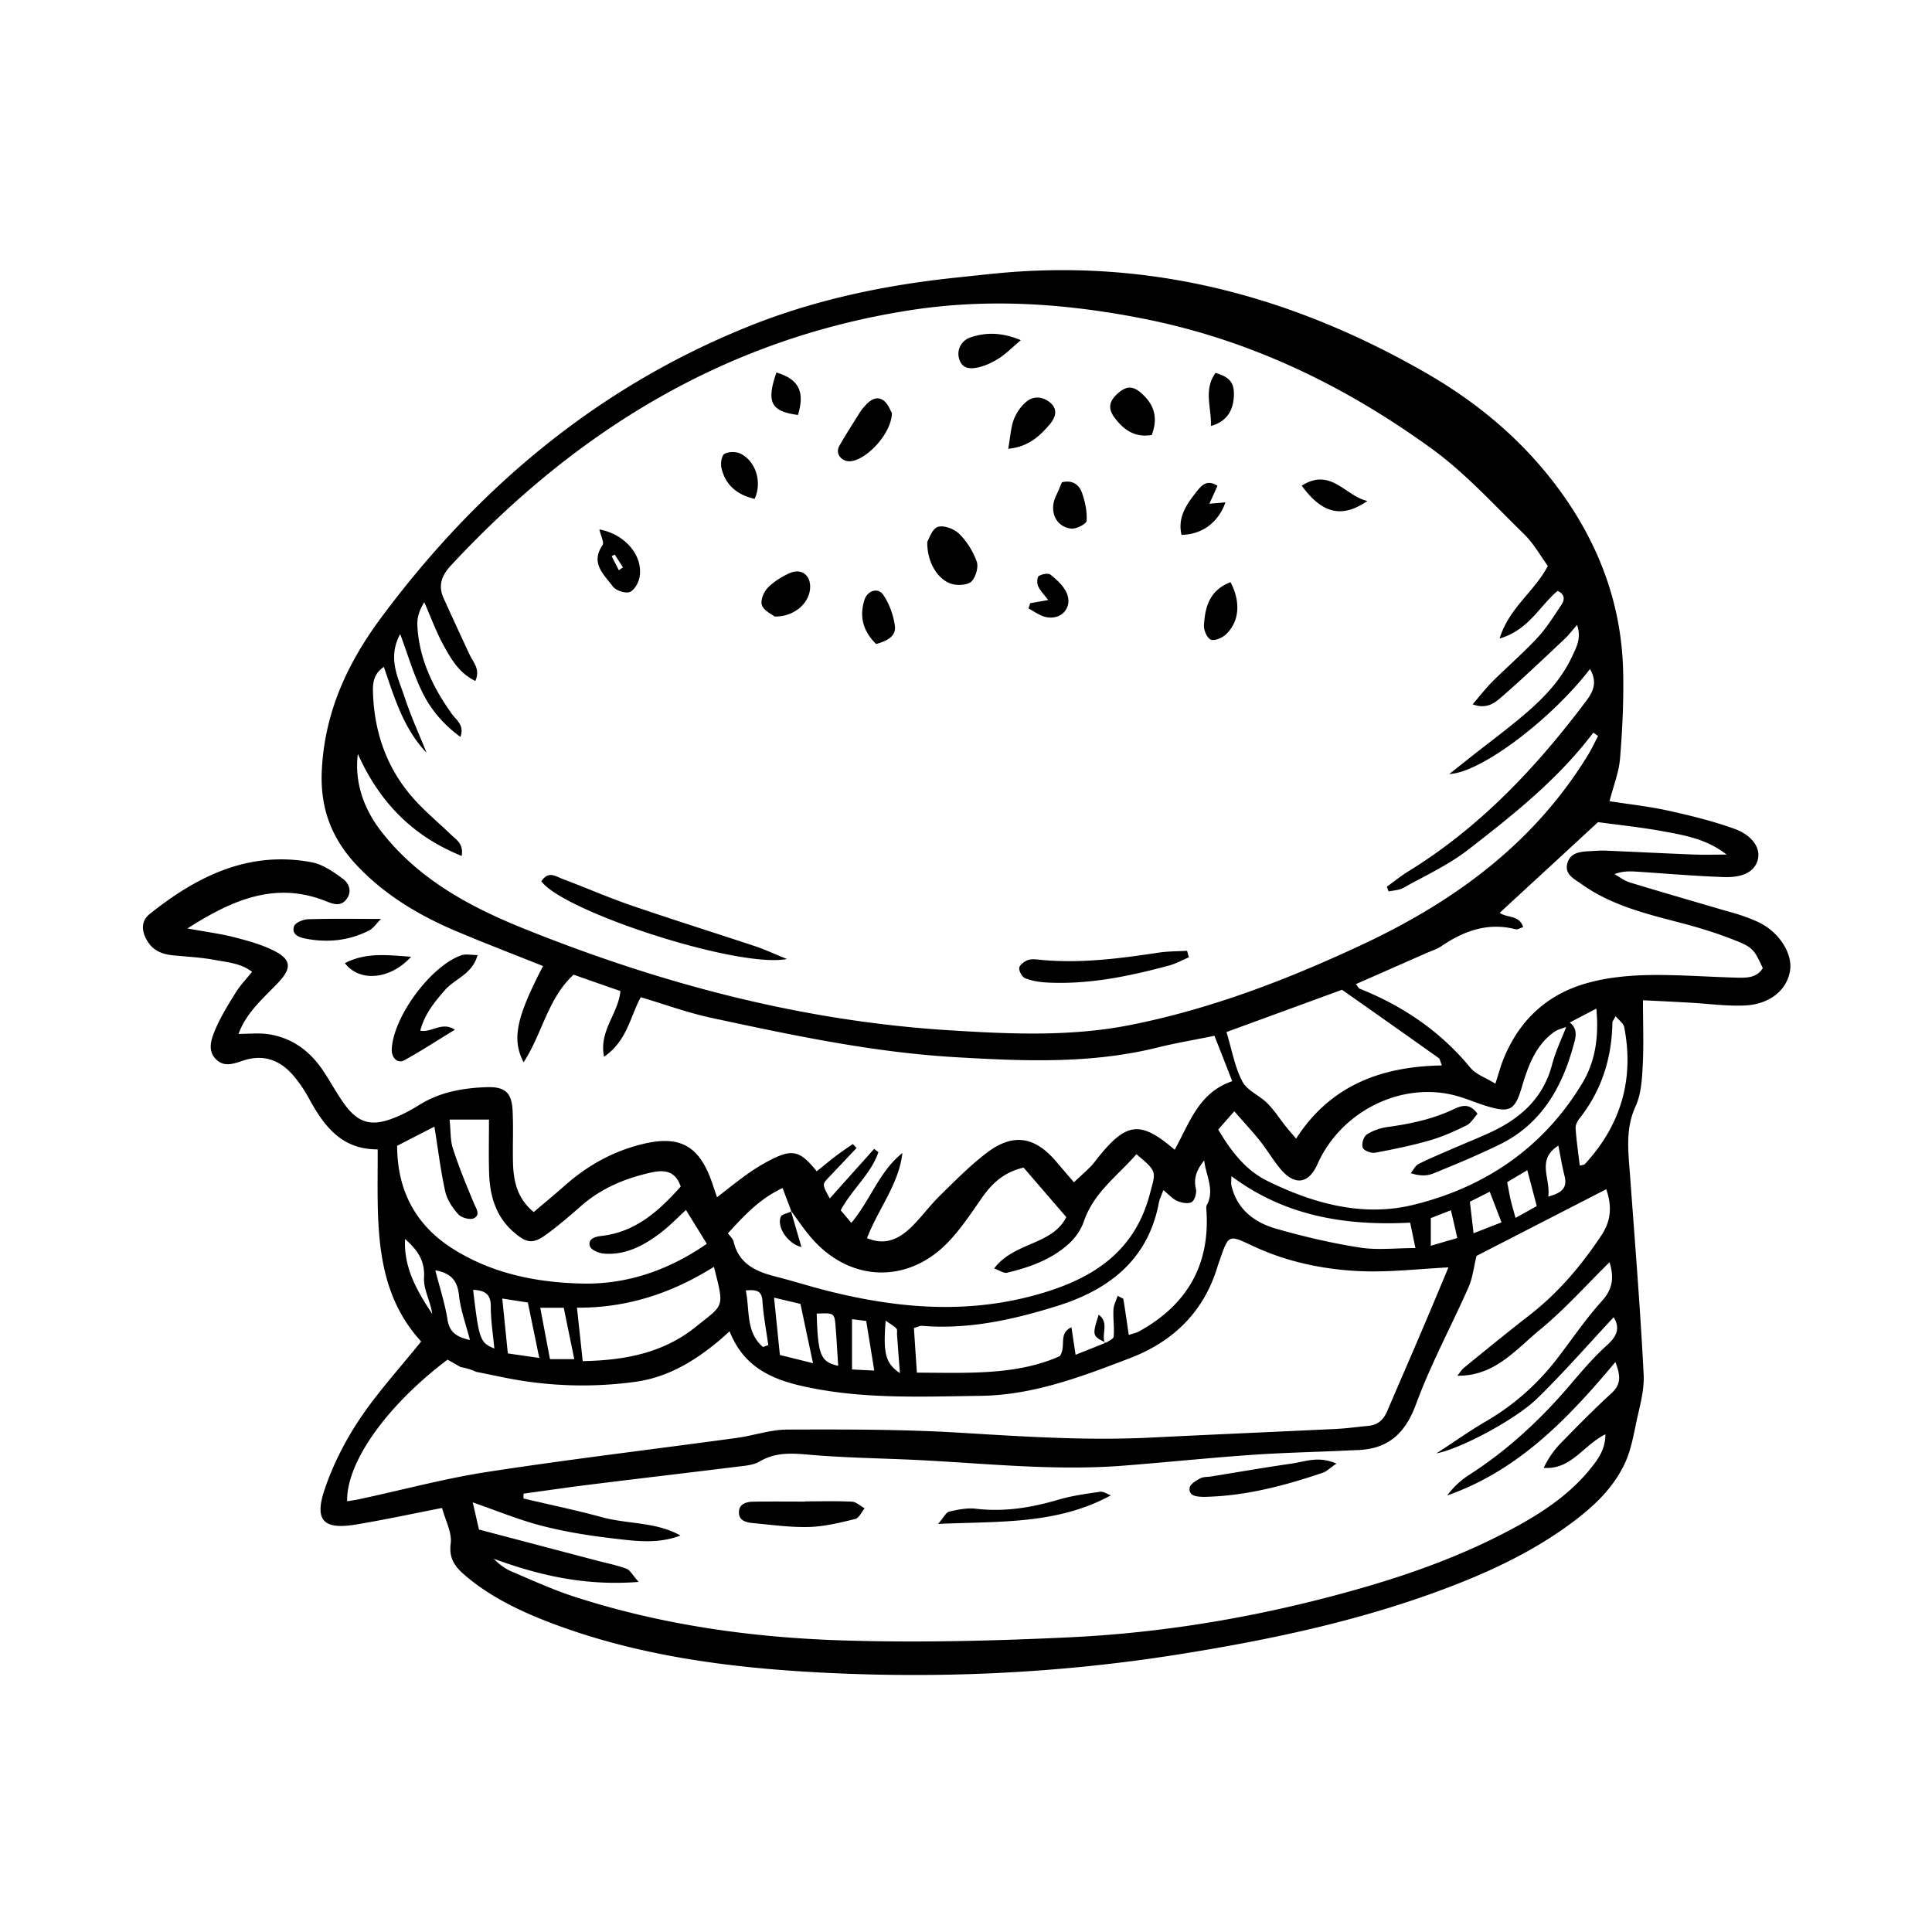 <svg version="1.1" id="Слой_1" xmlns="http://www.w3.org/2000/svg" x="0" y="0" viewBox="0 0 250 250" style="enable-background:new 0 0 250 250" xml:space="preserve"><style></style><path d="M227.86 119.488c-.77-.398-1.592-.706-2.427-1-.821-.283-1.668-.501-2.515-.745-4.005-1.181-8.022-2.336-12.027-3.556-.706-.218-1.322-.706-1.977-1.078 1.104-.41 1.977-.372 2.837-.32 3.786.243 7.573.577 11.36.705 2.553.077 3.952-.783 4.337-2.22.411-1.489-.641-3.17-3.054-4.043-2.734-.976-5.584-1.682-8.42-2.31-2.542-.565-5.16-.848-7.701-1.246.5-1.99 1.22-3.735 1.36-5.544.308-3.761.488-7.56.398-11.347-.218-8.625-3.132-16.377-8.201-23.321-4.66-6.38-10.551-11.334-17.43-15.274-17.187-9.857-35.477-14.735-55.372-12.822-1.848.18-3.683.385-5.519.577-9.049.963-17.892 2.811-26.35 6.174-19.638 7.83-35.207 20.844-47.747 37.684-4.39 5.891-7.368 12.206-7.766 19.779-.269 5.121 1.335 9.1 4.75 12.63 3.645 3.786 8.086 6.379 12.873 8.381 3.645 1.528 7.33 2.952 11 4.415-3.427 6.598-4.082 9.447-2.516 12.45 2.44-3.734 3.106-8.24 6.47-11.333 2.002.706 4.068 1.425 6.057 2.118-.282 2.99-2.798 5.108-2.117 8.497 2.99-2.04 3.388-5.211 4.749-7.701 3.144.937 6.083 2.015 9.125 2.67 10.461 2.246 20.935 4.479 31.665 5.095 8.766.513 17.507.886 26.145-1.27 2.349-.578 4.736-.976 7.303-1.502.77 1.963 1.502 3.824 2.298 5.878-4.364 1.463-5.545 5.468-7.445 8.87-4.39-3.762-6.186-3.569-9.767.82-.372.45-.706.95-1.117 1.361-.642.655-1.348 1.27-2.156 2.028-.886-1.04-1.579-1.835-2.26-2.644-2.823-3.337-5.66-3.773-9.138-1.078-2.143 1.656-4.069 3.607-6.007 5.519-1.322 1.296-2.4 2.824-3.735 4.094-1.527 1.45-3.298 2.324-5.634 1.335 1.463-3.799 4.12-6.97 4.582-11.012-3.004 2.374-4.107 6.058-6.61 9.036-.54-.642-.989-1.168-1.374-1.63 1.502-2.773 3.928-4.71 4.878-7.522-.18-.14-.373-.282-.552-.423-1.887 2.118-3.787 4.222-5.738 6.417-.988-1.81-1-1.81-.154-2.708a1049.2 1049.2 0 0 0 3.62-3.825 17.916 17.916 0 0 1-.488-.513c-.757.526-1.514 1.04-2.246 1.591-.821.63-1.617 1.297-2.426 1.938-2.143-2.682-3.17-2.926-6.032-1.437a23.057 23.057 0 0 0-2.99 1.835c-1.284.912-2.517 1.913-3.877 2.965-.372-1.078-.63-1.912-.95-2.72-1.617-4.031-4.043-5.2-8.317-4.25-4.005.9-7.445 2.799-10.486 5.507-1.297 1.142-2.632 2.246-3.967 3.376-2.169-1.784-2.618-4.043-2.682-6.418-.051-2.246.064-4.492-.051-6.726-.116-2.323-.989-3.093-3.35-3.016-3.042.103-5.994.616-8.664 2.26-1.065.667-2.195 1.283-3.363 1.732-2.965 1.168-4.698.629-6.533-2.002-.95-1.36-1.733-2.824-2.657-4.197-1.72-2.529-4.043-4.223-7.11-4.66-1.207-.166-2.465-.025-3.787-.025 1.014-2.786 3.222-4.62 5.134-6.636 1.669-1.758 1.771-2.9-.36-4.03-1.604-.847-3.426-1.348-5.198-1.81-1.822-.475-3.709-.719-6.186-1.168 5.943-3.8 11.487-6.122 17.995-3.504.988.398 1.887.667 2.605-.308.732-.988.296-2.04-.475-2.606-1.219-.898-2.592-1.874-4.03-2.143-8.137-1.54-14.837 1.784-20.96 6.674-1.142.911-1.103 2.156-.372 3.427.77 1.335 1.964 1.797 3.389 1.938 1.848.18 3.709.27 5.519.616 1.54.296 3.209.398 4.697 1.515-.821 1.014-1.565 1.784-2.117 2.683-.963 1.553-1.951 3.131-2.657 4.813-.5 1.206-1.066 2.682.128 3.85 1.091 1.053 2.35.514 3.568.116 2.516-.809 4.621-.064 6.315 1.848.822.937 1.54 2.015 2.144 3.119 1.938 3.542 4.222 6.584 8.869 6.546.038 9.01-.732 17.918 5.622 24.862-2.799 3.49-5.648 6.584-7.958 10.05-1.874 2.798-3.453 5.904-4.531 9.1-1.36 4.03-.128 5.236 4.069 4.53 3.709-.616 7.406-1.411 11.128-2.143.436 1.643 1.309 3.196 1.117 4.62-.296 2.183.847 3.274 2.194 4.39 3.273 2.696 7.073 4.467 11 5.956 11.051 4.158 22.628 5.686 34.321 6.315 15.505.834 30.959.14 46.31-2.272 12.026-1.9 23.924-4.39 35.348-8.754 5.48-2.092 10.755-4.582 15.504-8.047 3.03-2.195 5.776-4.698 7.342-8.163.655-1.477.976-3.107 1.31-4.711.436-2.17 1.142-4.402 1.039-6.572-.436-8.638-1.142-17.276-1.771-25.914-.218-2.978-.616-5.904.731-8.83.706-1.54.822-3.402.912-5.135.154-2.76.038-5.544.038-8.573 2.002.09 4.03.192 6.046.308 2.425.128 4.864.487 7.264.359 3.21-.193 5.353-2.08 5.725-4.518.333-2.118-1.297-4.787-3.774-6.097zm-81.26 13.08c-7.92 1.617-15.877 1.244-23.848.744-19.035-1.194-37.222-6.02-54.819-13.092-7.046-2.824-13.785-6.418-18.624-12.668-2.31-2.978-3.452-6.444-3.003-9.999 2.76 6.174 7.008 10.615 13.438 13.207.257-1.604-.706-2.092-1.36-2.733-1.464-1.412-3.042-2.734-4.441-4.223-3.697-3.928-5.468-8.664-5.673-14.03-.052-1.283 0-2.528 1.399-3.477 1.373 3.978 2.528 7.957 5.532 11.115-.976-2.426-2.067-4.813-2.876-7.29-.821-2.478-2.207-5.006-.539-8.074 1.001 2.708 1.72 5.16 2.811 7.419 1.091 2.272 2.709 4.223 4.98 5.891.552-1.501-.513-2.169-1.052-2.9-2.49-3.466-4.3-7.188-4.518-11.514-.052-.988.244-2.002.898-3.016.822 1.874 1.528 3.825 2.516 5.622.963 1.745 1.976 3.53 4.082 4.57.68-1.503-.244-2.375-.706-3.35a644.83 644.83 0 0 1-3.402-7.381c-.718-1.604-.27-2.888.937-4.197 16.185-17.43 35.464-29.29 59.273-33.025 10.012-1.579 19.882-.95 29.868.975 13.977 2.683 26.376 8.651 37.735 16.879 4.377 3.17 8.086 7.277 11.988 11.076 1.232 1.194 2.092 2.76 3.093 4.133-1.733 3.337-5.018 5.404-6.238 9.396 3.774-1.117 5.134-4.172 7.496-6.161.899.385.988 1.065.5 1.797-.975 1.45-1.899 2.965-3.08 4.235-1.848 1.99-3.914 3.787-5.853 5.7-.86.872-1.617 1.847-2.554 2.938 1.784.68 2.85-.166 3.735-.937 2.785-2.425 5.455-4.967 8.138-7.495.539-.5.988-1.104 1.643-1.836.59 1.733-.116 2.94-.668 4.12-1.347 2.888-3.49 5.173-5.853 7.214-2.271 1.964-4.71 3.76-7.072 5.622-.898.718-1.797 1.424-2.952 2.336 4.082-.154 13.233-7.098 18.213-13.593.873 1.553.603 2.67-.45 4.082-6.48 8.638-13.771 16.39-23.051 22.102-.963.59-1.861 1.322-2.785 1.99l.23.615c.63-.14 1.349-.154 1.9-.462 2.798-1.566 5.763-2.926 8.292-4.864 5.455-4.223 10.897-8.523 15.287-13.94.333-.423.68-.86 1.014-1.283.205.141.397.283.603.437-.41.783-.783 1.591-1.245 2.361-7.047 11.578-17.443 19.125-29.521 24.747-9.472 4.415-19.15 8.137-29.418 10.216zm12.103.975c4.788-1.746 9.588-3.504 14.953-5.468 4.12 2.9 8.317 5.853 12.502 8.83.18.129.218.463.423.963-7.83.129-14.426 2.567-18.867 9.473-.514-.616-.95-1.104-1.36-1.618-.784-.988-1.477-2.079-2.363-2.965-1.014-1.013-2.618-1.642-3.234-2.823-.976-1.861-1.335-4.03-2.054-6.392zm1.014 10.255c1.232 1.412 2.336 2.606 3.35 3.864.963 1.219 1.746 2.592 2.76 3.76 1.81 2.041 3.555 1.707 4.659-.796 3.055-6.866 10.923-10.755 17.956-8.83 1.31.36 2.567.911 3.864 1.31 3.067.936 3.722.59 4.62-2.44.81-2.734 1.759-5.39 4.198-7.149.436-.308 1.013-.423 1.54-.629-.63 1.63-1.4 3.222-1.836 4.903-1.18 4.454-4.248 7.06-8.227 8.857-1.592.718-3.209 1.373-4.813 2.066-1.425.629-2.863 1.207-4.236 1.912-.423.219-.667.783-1.001 1.181 1.13.373 2.092.373 2.914.039 2.875-1.168 5.737-2.362 8.535-3.722 5.288-2.567 8.022-7.162 9.537-12.605.295-1.052.783-2.284-.411-3.208 1.065-.565 2.143-1.117 3.44-1.797.346 3.696-.142 6.88-1.836 9.677-5.031 8.343-12.604 13.465-21.884 15.724-6.559 1.591-12.95-.193-18.906-3.132-2.734-1.36-4.633-3.787-6.302-6.623.603-.68 1.207-1.374 2.08-2.362zm41.933 4.441c.295 1.476.487 2.696.796 3.902.423 1.617-.411 2.233-2.105 2.695.346-2.323-1.592-4.736 1.309-6.597zm-2.798 7.83c-.86.474-1.669.937-2.747 1.527-.244-.924-.462-1.63-.629-2.349-.154-.654-.257-1.322-.45-2.272.848-.513 1.58-.937 2.606-1.553.424 1.618.809 3.042 1.22 4.647zm-4.557 2.105c-1.09.423-2.182.847-3.62 1.411a796.05 796.05 0 0 0-.474-4.081c.886-.45 1.643-.822 2.567-1.297.5 1.297.95 2.452 1.527 3.967zm-5.724 2.027c-1.104.321-2.157.63-3.427 1.002v-3.581c.77-.308 1.553-.604 2.605-1.014.321 1.373.54 2.31.822 3.593zm-5.417 1.297c-2.541 0-4.916.295-7.175-.064-3.645-.565-7.251-1.412-10.807-2.426-2.798-.796-5.07-2.465-5.814-5.545-.09-.346-.013-.732-.013-1.27 6.957 5.198 14.786 6.443 23.129 6.019.231 1.091.436 2.092.68 3.286zm-32.614-7.496c.68.54 1.168 1.13 1.797 1.4.565.243 1.425.41 1.874.14.398-.243.655-1.18.54-1.707-.347-1.476.192-2.58 1.077-3.683.193 1.938 1.4 3.786.334 5.788-.116.231-.051.565-.039.86.424 7.021-2.63 12.104-8.702 15.467-.385.218-.86.308-1.36.474-.244-1.655-.45-3.131-.693-4.62-.013-.116-.308-.193-.745-.45-.205.642-.513 1.207-.539 1.785-.064 1.168.128 2.336.026 3.49-.026.335-.72.591-1.117.887l.103-.09c-.052-.026-.116-.052-.167-.09 0 .051.026.09.051.14-.346.13-.68.27-1.027.412-.552.218-1.116.449-1.72.68-.346.141-.693.282-1.052.423-.205-1.373-.36-2.374-.54-3.568-1.745.847-.628 2.4-1.488 3.735-5.583 2.503-11.873 2.17-18.508 2.144-.142-2.028-.257-3.902-.385-5.776.513-.141.783-.308 1.04-.282 6.032.5 11.82-.796 17.494-2.567 6.7-2.093 11.77-5.969 13.168-13.375.09-.462.309-.898.578-1.617zm-49.274-.27c.308.822.59 1.567.873 2.298v.002-.002c.09.231.167.45.243.68-.025-.025-.038-.051-.038-.051.013.038.026.077.026.115.012-.012.025-.012.038-.025.835 1.142 1.63 2.323 2.554 3.401 5.006 5.815 12.605 6.046 17.854.45 1.579-1.682 2.888-3.646 4.21-5.558 1.31-1.887 2.875-3.376 5.43-3.953 1.783 2.066 3.593 4.17 5.519 6.404-1.81 3.645-6.79 3.222-9.332 6.649.706.244 1.245.642 1.656.552 2.952-.706 5.814-1.72 8.086-3.825.822-.757 1.528-1.81 1.887-2.875 1.296-3.735 4.39-5.879 6.777-8.638 2.747 2.284 2.516 2.22 1.758 5.083-1.925 7.38-7.149 10.884-14.028 12.912-9.383 2.785-18.65 1.99-27.917-.373-2.17-.551-4.3-1.232-6.469-1.784-2.554-.641-4.787-1.63-5.468-4.543-.077-.347-.423-.63-.731-1.066 2.028-2.194 4.004-4.415 7.072-5.852zm14.812 19.035c.115 1.489.218 2.99.372 4.916-1.874-1.27-2.182-2.529-1.848-6.79.603.424 1.065.668 1.399 1.027.14.167.051.552.077.847zm-2.952 4.582c-1.066-.051-1.887-.09-2.875-.14V170.7c.718.09 1.27.167 1.835.23.346 2.119.667 4.095 1.04 6.418zm-4.66-.616c-2.297-.5-2.63-1.399-2.785-6.751 2.298-.103 2.31-.103 2.452 1.81.128 1.54.205 3.08.333 4.941zm-3.26-.334c-1.681-.423-2.939-.731-4.287-1.065-.256-2.451-.475-4.71-.757-7.419 1.296.309 2.336.552 3.414.809.527 2.464 1.014 4.8 1.63 7.675zm-5.788-2.348c-.231.09-.45.166-.68.256-2.247-1.9-1.695-4.697-2.234-7.329 1.31-.09 2.067-.05 2.156 1.387.129 1.9.488 3.786.758 5.686zm-7.034-10.127c1.36 5.403 1.348 4.8-2.362 7.778-4.21 3.388-9.19 4.325-14.619 4.428-.244-2.285-.475-4.454-.744-6.918 6.545.051 12.347-1.913 17.725-5.288zm-36.17-18.136c.475 2.926.796 5.686 1.4 8.394.243 1.078.95 2.13 1.706 2.965.398.436 1.528.744 2.016.488.885-.463.256-1.271-.039-2.003-.975-2.323-1.925-4.646-2.695-7.033-.347-1.066-.27-2.285-.424-3.723h5.096c0 2.388-.051 4.595.013 6.803.077 3.016.847 5.763 3.26 7.817 1.604 1.373 2.426 1.501 4.133.256 1.566-1.142 3.042-2.413 4.505-3.696 2.631-2.31 5.724-3.594 9.1-4.339 1.694-.372 3.106-.218 3.8 1.823-2.786 3.119-5.802 5.891-10.282 6.392-.783.09-1.771.36-1.463 1.335.141.475 1.168.898 1.81.95 2.9.218 5.275-1.104 7.47-2.798 1.142-.886 2.143-1.939 3.145-2.85.872 1.425 1.72 2.785 2.695 4.377-4.672 3.234-10.024 5.262-16.019 5.147-6.006-.116-11.834-1.297-16.968-4.582-4.736-3.042-7.072-7.509-7.085-13.246 1.759-.899 3.363-1.733 4.826-2.477zm18.098 30.085h-3.145c-.436-2.284-.821-4.35-1.257-6.648h3.041c.45 2.207.886 4.35 1.361 6.648zm-4.53-.154c-1.336-.192-2.593-.372-4.07-.59l-.718-7.098c1.36.205 2.349.372 3.311.513.514 2.516.963 4.672 1.476 7.175zm-5.815-1.22c-1.848-.77-1.977-1.116-2.747-7.598 1.579.077 2.285.59 2.285 2.118 0 1.797.282 3.581.462 5.48zm-3.158-1.103c-1.694-.385-2.63-.963-2.9-2.618-.321-2.067-.989-4.082-1.579-6.405 2.195.41 2.875 1.476 3.067 3.286.206 1.874.886 3.683 1.412 5.737zm-8.394-13.066c1.566 1.373 2.593 2.772 2.452 4.993-.09 1.501.847 3.08 1.065 4.697-1.964-2.952-3.71-5.98-3.517-9.69zm-5.814 33.64c-.552.13-1.104.193-1.681.296-.116-5.044 5.12-12.386 12.989-18.329.552.306 1.136.643 1.704.964.686.12 1.367.316 1.966.605 1.317.262 2.666.546 4.03.819a50.507 50.507 0 0 0 16.558.488c4.095-.552 7.509-2.555 10.64-5.135.501-.41.976-.847 1.605-1.411 1.707 4.376 5.083 6.083 9.151 7.033 7.689 1.784 15.467 1.425 23.258 1.322 6.892-.077 13.143-2.49 19.394-4.877 5.673-2.17 9.665-6.097 11.397-12.065.052-.18.129-.36.193-.54 1.206-3.49 1.155-3.388 4.428-1.86 4.274 1.99 8.895 2.965 13.554 3.196 3.94.192 7.906-.296 11.641-.475-1.09 2.605-2.31 5.532-3.555 8.445-1.45 3.402-2.926 6.777-4.377 10.178-.462 1.066-1.18 1.759-2.374 1.875-1.36.128-2.708.32-4.069.397-8.073.385-16.134.732-24.207 1.13-8.279.41-16.532-.141-24.798-.642-7.38-.436-14.786-.423-22.179-.398-2.207.013-4.402.796-6.61 1.091-10.704 1.463-21.435 2.734-32.114 4.377-5.557.847-11.025 2.336-16.544 3.517zm161.928-13.694c-2.22 2.04-4.35 4.197-6.456 6.353a12.168 12.168 0 0 0-2.323 3.312c3.555.27 5.121-2.927 7.984-4.339.025 2.003-1.04 3.363-2.118 4.672-2.452 2.965-5.583 5.134-8.908 6.995-6.405 3.569-13.233 6.123-20.266 8.15-12.49 3.607-25.234 5.854-38.21 6.457-9.807.462-19.664.706-29.47.385-11.693-.385-23.283-2.028-34.476-5.66-2.76-.899-5.429-2.118-8.111-3.26-.835-.36-1.592-.937-2.298-1.643 5.879 2.156 11.821 3.542 18.765 3.003-.796-.886-1.104-1.54-1.579-1.707-1.27-.475-2.618-.732-3.927-1.078-5.07-1.335-10.127-2.67-15.159-3.992-.308-1.373-.539-2.362-.808-3.517 3.042 1.053 5.853 2.22 8.78 2.99 2.9.758 5.903 1.259 8.881 1.618 3.042.347 6.135.873 9.216-.32-3.158-1.785-6.816-1.451-10.178-2.375-3.35-.912-6.752-1.618-10.128-2.413 0-.206 0-.424.013-.63 3.068-.423 6.135-.872 9.203-1.244 6.084-.758 12.168-1.463 18.252-2.22 1.052-.13 2.233-.193 3.106-.707 2.182-1.283 4.415-1.04 6.764-.834 3.876.32 7.778.41 11.667.565 9.524.372 19.035 1.566 28.597.821 5.43-.423 10.858-.988 16.288-1.373 3.889-.283 7.778-.372 11.667-.54.783-.038 1.566-.076 2.336-.102 3.992-.141 6.2-2.13 7.611-5.968 1.9-5.173 4.557-10.063 6.79-15.12.526-1.194.667-2.567 1.027-4.043 5.378-2.76 11.012-5.66 16.788-8.625.706 2.053.706 3.966-.629 5.968-2.605 3.928-5.596 7.457-9.344 10.358-2.836 2.208-5.622 4.48-8.407 6.751-.346.283-.603.706-.885 1.053 4.813.077 7.547-3.376 10.678-5.943 3.196-2.631 5.982-5.763 9.01-8.74.527 1.72.565 3.298-.962 4.992-2.156 2.375-3.953 5.07-5.917 7.611-2.541 3.26-5.583 5.943-9.177 8.022-2.002 1.168-3.89 2.516-6.34 4.108 3.028-.565 10.14-4.3 13.027-7.098 3.453-3.363 6.623-7.008 9.909-10.525.86 1.437.41 2.477-.886 3.645-1.797 1.617-3.375 3.504-4.954 5.352-3.774 4.39-7.97 8.266-12.848 11.398a10.615 10.615 0 0 0-2.85 2.67c9.113-3.196 15.544-9.82 21.756-17.264.642 1.682.809 2.837-.5 4.03zm-3.44-29.65c-.102.116-.32.116-.667.206-.192-1.605-.423-3.196-.539-4.788-.038-.423.206-.95.488-1.296 2.888-3.645 4.197-7.83 4.274-12.437 0-.167.167-.334.41-.822.437.526 1.015.924 1.117 1.412 1.31 6.751-.423 12.668-5.082 17.725zm19.703-24.117c-3.89-.103-7.779-.41-11.655-.334-2.605.065-5.288.334-7.778 1.04-5.288 1.476-8.933 4.967-10.923 10.114-.308.809-.526 1.643-.937 2.901-1.232-.77-2.502-1.194-3.234-2.067-3.876-4.71-8.715-7.983-14.324-10.23-.154-.05-.244-.282-.488-.59 3.042-1.334 6.033-2.656 9.01-3.966.72-.32 1.49-.551 2.118-.988 2.914-1.964 5.981-3.055 9.537-2.143.244.064.539-.142.975-.27-.475-1.604-2.105-1.168-3.029-1.861 4.159-3.838 8.33-7.675 12.72-11.731 2.528.346 5.519.654 8.458 1.193 2.837.514 5.699 1.04 8.176 3.004-1.463 0-2.94.051-4.402-.013-3.684-.141-7.38-.334-11.077-.488-.68-.038-1.36.013-2.04.052-1.284.064-2.709.115-3.094 1.617-.372 1.412.911 1.99 1.848 2.657 3.98 2.836 8.625 3.902 13.246 5.12 2.426.643 4.839 1.413 7.162 2.375 1.848.77 2.067 1.284 3.042 3.376-.77 1.258-2.054 1.258-3.311 1.232z"/><path d="M61.795 123.583c-.856 0-1.529-.164-2.08.026-3.989 1.373-8.866 8.021-9.021 12.196-.04 1.068.765 1.862 1.612 1.396 2.157-1.184 4.223-2.535 6.557-3.96-1.7-1.103-3.006.421-4.48.126.583-2.199 1.868-3.73 3.21-5.27 1.278-1.467 3.534-2.028 4.202-4.514zM39.848 118.95c-.639.02-1.67.465-1.808.926-.328 1.097.702 1.43 1.568 1.594 2.822.533 5.57.253 8.141-1.062.589-.301.998-.951 1.551-1.5-3.36 0-6.408-.053-9.452.042zM44.627 124.632c1.901 2.49 5.887 2.14 8.571-.83-2.874-.186-5.752-.629-8.57.83zM81.692 117.165c-3.029-1.04-5.968-2.336-8.959-3.453-.834-.32-1.784-1.065-2.682.334 2.939 3.94 25.452 11.282 31.78 10.05-1.746-.706-2.914-1.258-4.12-1.656-5.34-1.77-10.705-3.452-16.019-5.275zM149.898 123.275c-5.018.757-10.037 1.412-15.12.937-.577-.052-1.219-.154-1.745.012-.462.154-1.091.63-1.142 1.015-.052.436.372 1.193.77 1.347.873.347 1.86.5 2.81.552 5.417.282 10.654-.809 15.84-2.208.872-.243 1.68-.693 2.528-1.052l-.231-.847c-1.245.077-2.49.051-3.71.244zM124.1 69.059c-.642-.629-2.003-1.13-2.76-.873-.744.27-1.13 1.566-1.348 1.913-.064 2.772 1.502 5.134 3.402 5.519.744.154 1.912.064 2.349-.411.539-.59.898-1.848.641-2.554-.475-1.31-1.283-2.619-2.284-3.594zM115.41 53.439c-.192-.296-.487-1.207-1.104-1.63-.962-.655-1.81.05-2.477.821a5.57 5.57 0 0 0-.539.693c-.898 1.45-1.835 2.888-2.682 4.377-.54.937.205 1.99 1.309 1.99 2.08-.026 5.468-3.543 5.493-6.251zM79.292 75.874c.398.54 1.617.95 2.195.732.603-.218 1.168-1.245 1.283-1.99.437-2.72-1.86-5.48-5.21-6.109.192.86.641 1.694.41 2.04-1.617 2.324.193 3.8 1.322 5.327zm.244-4.12c.36.552.719 1.104 1.078 1.669-.18.115-.36.244-.539.372-.308-.616-.616-1.22-.924-1.822.128-.078.257-.142.385-.219zM102.177 74.167c-1.04.462-2.066 1.104-2.85 1.913-.513.539-.962 1.656-.73 2.246.269.719 1.283 1.155 1.63 1.45 2.45.052 4.35-1.591 4.581-3.465.219-1.771-1.026-2.862-2.63-2.144zM149.038 56.288c.822-2.182.321-3.825-1.116-5.198-1.232-1.194-2.092-1.22-3.235-.218-1.18 1.04-1.386 1.963-.41 3.247 1.142 1.502 2.592 2.541 4.761 2.169zM135.728 55.043c.745-.834 1.258-1.938.27-2.85-.911-.834-2.195-1.065-3.209-.192-.706.59-1.296 1.463-1.617 2.323-.385 1.065-.437 2.246-.706 3.748 2.554-.244 3.979-1.566 5.262-3.029zM155.79 80.97c-.026.616.449 1.656.91 1.81.54.167 1.49-.257 1.965-.719 1.72-1.656 1.9-4.184.565-6.726-2.747 1.04-3.312 3.26-3.44 5.635zM158.575 65.003c-.693.064-1.322.116-2.08.18.373-.822.707-1.553 1.04-2.323-1.309-.848-2.028-.077-2.605.641-1.31 1.656-2.593 3.363-2.041 5.712 2.695-.064 4.749-1.592 5.686-4.21zM125.589 43.658c-1.207.398-1.823 1.63-1.477 2.773.411 1.399 1.566 1.322 2.606 1.078.911-.231 1.81-.668 2.606-1.181.847-.552 1.578-1.297 2.772-2.31-2.4-1.002-4.454-1.053-6.507-.36zM114.32 77.004c-.681-1.027-2.067-.616-2.465.642-.667 2.117-.205 4.004 1.514 5.686 1.45-.398 2.619-1.014 2.426-2.362-.192-1.373-.706-2.811-1.476-3.966zM138.603 68.404c.655.077 1.964-.603 2.003-1 .077-1.182-.18-2.44-.578-3.582-.36-1.027-1.168-1.771-2.618-1.412-.219.514-.45 1.104-.732 1.682-.975 1.963-.128 4.056 1.925 4.312zM168.445 62.847c2.67 3.67 5.237 4.223 8.497 1.976-2.85-.603-4.71-4.39-8.497-1.976zM97.646 64.554c.989-2.13.193-4.84-1.822-5.853-.578-.282-1.54-.27-2.08.026-.359.218-.526 1.219-.397 1.784.5 2.284 2.079 3.53 4.3 4.043zM133.097 78.737c.732.385 1.438.937 2.22 1.103 2.041.45 3.543-1.257 2.696-3.144-.41-.911-1.27-1.682-2.08-2.336-.295-.231-1.103-.077-1.514.18-.23.154-.257.924-.09 1.296.257.577.745 1.065 1.31 1.81-.95.167-1.643.282-2.337.41-.064.231-.14.45-.205.68zM156.688 55.12c1.938-.526 2.9-1.861 2.978-3.94.051-1.643-.513-2.375-2.375-2.927-1.591 2.182-.5 4.544-.603 6.867zM103.255 53.695c.912-2.99.129-4.62-2.785-5.493-1.335 3.863-.706 5.031 2.785 5.493zM104.18 194.279v.026c-2.234 0-4.454-.026-6.675.012-.924.013-1.874.27-1.887 1.36-.025 1.13.989 1.336 1.861 1.413 2.4.23 4.827.565 7.227.5 2.002-.064 4.004-.552 5.968-1.04.488-.115.809-.898 1.207-1.373-.54-.295-1.066-.821-1.618-.86-2.015-.102-4.056-.038-6.084-.038zM167.303 189.363c-3.53.513-7.06 1.117-10.59 1.694-.474.077-1.026.026-1.424.257-.526.282-1.283.732-1.348 1.194-.14 1.04.796 1.142 1.605 1.18.282.013.577 0 .873-.012 5.082-.18 9.934-1.476 14.722-3.094.513-.167.924-.603 1.796-1.193-2.284-1.002-3.966-.283-5.634-.026zM136.91 194.073c-3.492 1.027-6.983 1.592-10.641 1.156-1.13-.129-2.323.115-3.44.372-.41.09-.68.719-1.438 1.591 7.971-.346 15.415.09 22.36-3.696-.476-.167-.963-.526-1.4-.462-1.835.27-3.67.513-5.442 1.04zM101.022 157.468c-.513 1.36.937 3.465 2.683 3.901l-1.335-4.595c-.475.232-1.22.347-1.348.694zM177.93 149.163c2.362-.436 4.724-.924 7.021-1.578 1.656-.475 3.26-1.194 4.8-1.951.604-.296.989-1.014 1.438-1.502-1.13-1.617-2.349-.937-3.299-.5-2.682 1.231-5.48 1.809-8.368 2.207-.924.128-1.9.462-2.67.975-.41.27-.693 1.233-.513 1.695.141.385 1.09.744 1.591.654zM142.172 170.123c-.835 2.593-.822 2.772.757 3.53-.385-1.104.603-2.529-.757-3.53z"/></svg>